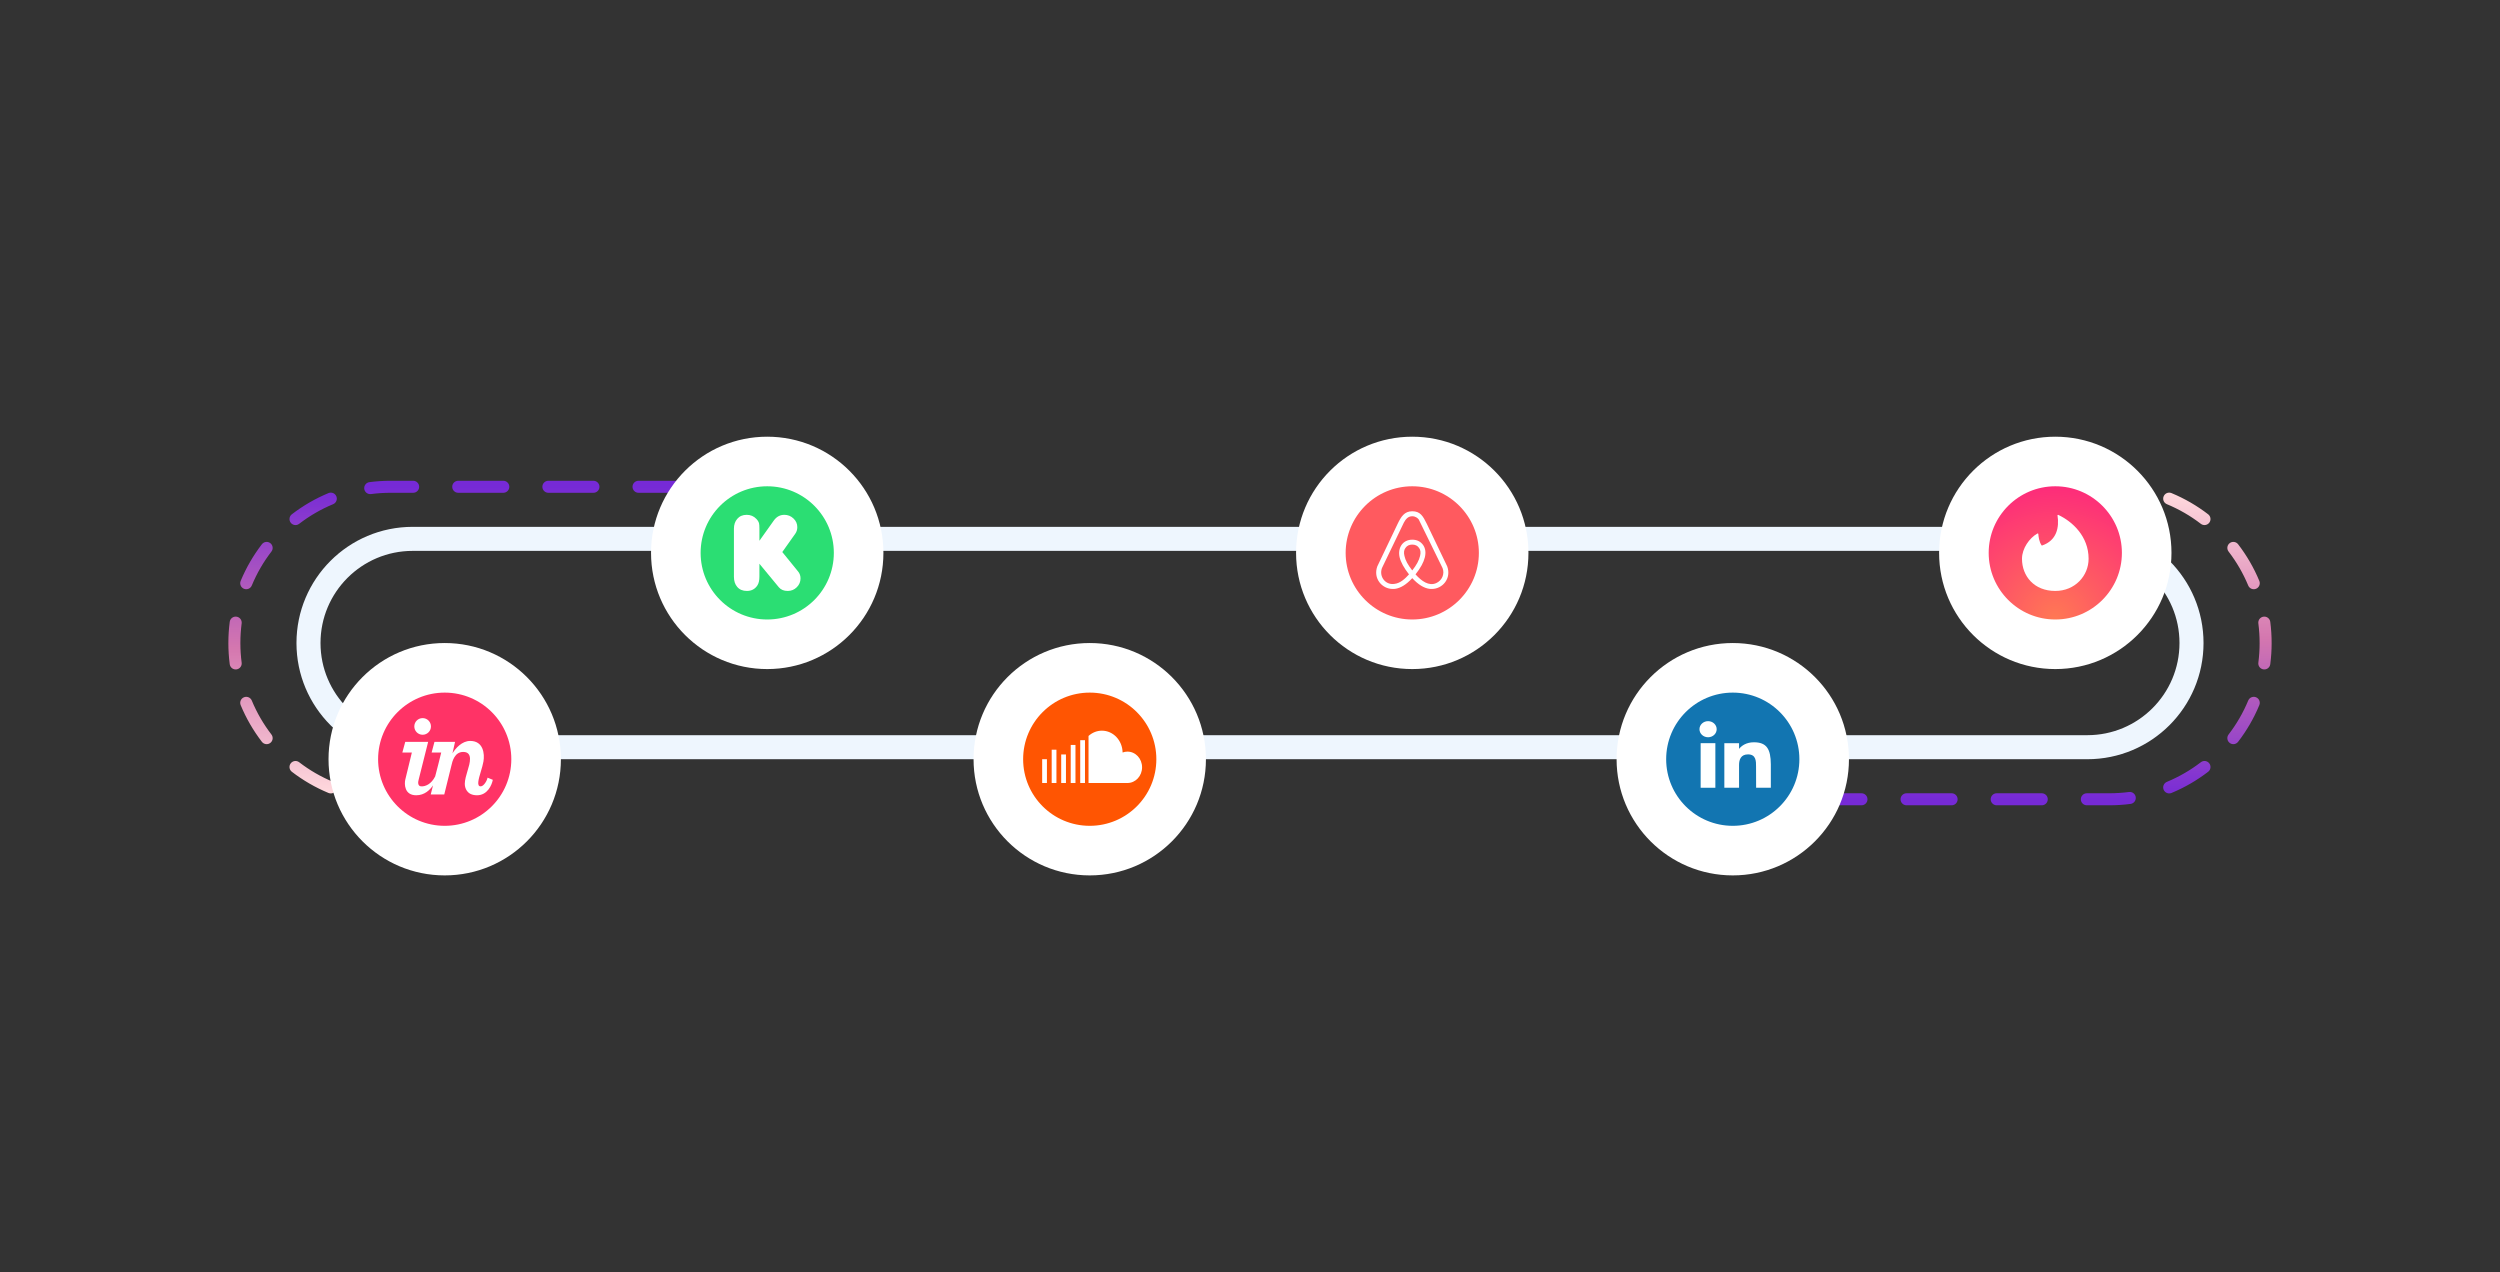 <?xml version="1.0" encoding="utf-8"?>
<!-- Generator: Adobe Illustrator 16.0.0, SVG Export Plug-In . SVG Version: 6.00 Build 0)  -->
<!DOCTYPE svg PUBLIC "-//W3C//DTD SVG 1.1//EN" "http://www.w3.org/Graphics/SVG/1.1/DTD/svg11.dtd">
<svg version="1.1" id="Layer_1" xmlns="http://www.w3.org/2000/svg" xmlns:xlink="http://www.w3.org/1999/xlink" x="0px" y="0px"
	 width="1248px" height="635px" viewBox="0 0 1248 635" enable-background="new 0 0 1248 635" xml:space="preserve">
<rect x="0" y="0" width="1248" height="635" fill="#333333" stroke="none"/>
<path fill="none" stroke="#EEF6FE" stroke-width="12" d="M1042,269H206c-28.719,0-52,23.281-52,52s23.281,52,52,52h836
	c28.72,0,52-23.281,52-52S1070.72,269,1042,269z"/>
<linearGradient id="SVGID_1_" gradientUnits="userSpaceOnUse" x1="244.5" y1="393" x2="244.5" y2="237" gradientTransform="matrix(1 0 0 -1 0 636)">
	<stop  offset="0" style="stop-color:#762AD6"/>
	<stop  offset="0.516" style="stop-color:#D477AF"/>
	<stop  offset="0.979" style="stop-color:#FFD9DD"/>
</linearGradient>
<path fill="url(#SVGID_1_)" d="M215.625,397.5c-0.828,0-1.5,0.672-1.5,1.5s0.672,1.5,1.5,1.5V397.5z M201.875,400.5
	c0.828,0,1.5-0.672,1.5-1.5s-0.672-1.5-1.5-1.5V400.5z M185.006,396.853c-0.821-0.106-1.574,0.473-1.681,1.295
	c-0.107,0.82,0.472,1.573,1.293,1.681L185.006,396.853z M164.568,394.467c0.765,0.317,1.643-0.046,1.96-0.811
	c0.317-0.766-0.046-1.643-0.811-1.961L164.568,394.467z M148.429,381.695c-0.657-0.504-1.599-0.381-2.104,0.275
	c-0.504,0.657-0.381,1.6,0.276,2.104L148.429,381.695z M131.925,369.398c0.505,0.658,1.447,0.781,2.104,0.276
	c0.657-0.505,0.78-1.446,0.275-2.104L131.925,369.398z M124.304,350.283c-0.317-0.766-1.195-1.129-1.96-0.811
	c-0.765,0.316-1.128,1.194-0.811,1.959L124.304,350.283z M116.172,331.382c0.107,0.821,0.86,1.4,1.681,1.293
	c0.822-0.106,1.401-0.86,1.294-1.681L116.172,331.382z M119.147,311.006c0.107-0.821-0.472-1.574-1.294-1.681
	c-0.821-0.107-1.574,0.472-1.681,1.293L119.147,311.006z M121.533,290.568c-0.317,0.765,0.046,1.643,0.811,1.96
	c0.765,0.317,1.643-0.046,1.96-0.811L121.533,290.568z M134.304,274.429c0.505-0.657,0.382-1.599-0.275-2.104
	c-0.657-0.504-1.599-0.381-2.104,0.276L134.304,274.429z M146.601,257.925c-0.657,0.505-0.78,1.447-0.276,2.104
	c0.505,0.657,1.447,0.78,2.104,0.275L146.601,257.925z M165.717,250.304c0.765-0.317,1.128-1.195,0.811-1.96
	c-0.317-0.765-1.195-1.128-1.96-0.811L165.717,250.304z M184.618,242.172c-0.821,0.107-1.4,0.86-1.293,1.681
	c0.107,0.822,0.86,1.401,1.681,1.294L184.618,242.172z M206.25,244.5c0.828,0,1.5-0.672,1.5-1.5s-0.672-1.5-1.5-1.5V244.5z
	 M228.75,241.5c-0.828,0-1.5,0.672-1.5,1.5s0.672,1.5,1.5,1.5V241.5z M251.25,244.5c0.828,0,1.5-0.672,1.5-1.5s-0.672-1.5-1.5-1.5
	V244.5z M273.75,241.5c-0.828,0-1.5,0.672-1.5,1.5s0.672,1.5,1.5,1.5V241.5z M296.25,244.5c0.828,0,1.5-0.672,1.5-1.5
	s-0.672-1.5-1.5-1.5V244.5z M318.75,241.5c-0.828,0-1.5,0.672-1.5,1.5s0.672,1.5,1.5,1.5V241.5z M341.25,244.5
	c0.828,0,1.5-0.672,1.5-1.5s-0.672-1.5-1.5-1.5V244.5z M363.75,241.5c-0.828,0-1.5,0.672-1.5,1.5s0.672,1.5,1.5,1.5V241.5z
	 M222.5,397.5h-6.875v3h6.875V397.5z M201.875,397.5H195v3h6.875V397.5z M195,397.5c-3.388,0-6.723-0.22-9.994-0.647l-0.388,2.976
	c3.399,0.443,6.864,0.672,10.382,0.672V397.5z M165.717,391.695c-6.218-2.578-12.024-5.954-17.288-10l-1.828,2.38
	c5.47,4.202,11.503,7.711,17.967,10.392L165.717,391.695z M134.304,367.57c-4.045-5.264-7.421-11.069-10-17.287l-2.771,1.148
	c2.681,6.465,6.189,12.498,10.392,17.967L134.304,367.57z M119.147,330.994c-0.427-3.271-0.647-6.605-0.647-9.994h-3
	c0,3.518,0.229,6.982,0.672,10.382L119.147,330.994z M118.5,321c0-3.388,0.22-6.723,0.647-9.994l-2.975-0.388
	c-0.443,3.399-0.672,6.864-0.672,10.382H118.5z M124.304,291.717c2.579-6.218,5.955-12.024,10-17.288l-2.379-1.828
	c-4.203,5.47-7.711,11.503-10.392,17.967L124.304,291.717z M148.429,260.304c5.264-4.045,11.07-7.421,17.288-10l-1.149-2.771
	c-6.464,2.681-12.497,6.189-17.967,10.392L148.429,260.304z M185.006,245.147c3.271-0.427,6.606-0.647,9.994-0.647v-3
	c-3.518,0-6.983,0.229-10.382,0.672L185.006,245.147z M195,244.5h11.25v-3H195V244.5z M228.75,244.5h22.5v-3h-22.5V244.5z
	 M273.75,244.5h22.5v-3h-22.5V244.5z M318.75,244.5h22.5v-3h-22.5V244.5z M363.75,244.5H375v-3h-11.25V244.5z M215.625,396
	c-1.657,0-3,1.343-3,3s1.343,3,3,3V396z M201.875,402c1.657,0,3-1.343,3-3s-1.343-3-3-3V402z M185.201,395.366
	c-1.643-0.214-3.149,0.943-3.363,2.587c-0.215,1.643,0.944,3.147,2.586,3.363L185.201,395.366z M163.993,395.852
	c1.531,0.636,3.286-0.091,3.921-1.621c0.634-1.53-0.092-3.285-1.622-3.92L163.993,395.852z M149.343,380.506
	c-1.314-1.009-3.197-0.763-4.207,0.551c-1.009,1.314-0.763,3.197,0.551,4.207L149.343,380.506z M130.736,370.313
	c1.01,1.314,2.893,1.561,4.207,0.552c1.314-1.011,1.56-2.894,0.551-4.207L130.736,370.313z M125.69,349.708
	c-0.635-1.53-2.39-2.256-3.92-1.622c-1.531,0.635-2.257,2.391-1.622,3.921L125.69,349.708z M114.684,331.576
	c0.215,1.642,1.72,2.801,3.363,2.586c1.643-0.214,2.801-1.721,2.587-3.363L114.684,331.576z M120.634,311.201
	c0.214-1.643-0.944-3.149-2.587-3.363c-1.643-0.215-3.148,0.944-3.363,2.586L120.634,311.201z M120.148,289.993
	c-0.635,1.531,0.091,3.286,1.622,3.921c1.53,0.634,3.285-0.092,3.92-1.622L120.148,289.993z M135.494,275.343
	c1.009-1.314,0.763-3.197-0.551-4.207c-1.314-1.009-3.197-0.763-4.207,0.551L135.494,275.343z M145.687,256.736
	c-1.314,1.01-1.56,2.893-0.551,4.207c1.01,1.314,2.893,1.56,4.207,0.551L145.687,256.736z M166.292,251.69
	c1.53-0.635,2.256-2.39,1.622-3.92c-0.635-1.531-2.39-2.257-3.921-1.622L166.292,251.69z M184.424,240.684
	c-1.642,0.215-2.801,1.72-2.586,3.363c0.214,1.643,1.72,2.801,3.363,2.587L184.424,240.684z M206.25,246c1.657,0,3-1.343,3-3
	s-1.343-3-3-3V246z M228.75,240c-1.657,0-3,1.343-3,3s1.343,3,3,3V240z M251.25,246c1.657,0,3-1.343,3-3s-1.343-3-3-3V246z
	 M273.75,240c-1.657,0-3,1.343-3,3s1.343,3,3,3V240z M296.25,246c1.657,0,3-1.343,3-3s-1.343-3-3-3V246z M318.75,240
	c-1.657,0-3,1.343-3,3s1.343,3,3,3V240z M341.25,246c1.657,0,3-1.343,3-3s-1.343-3-3-3V246z M363.75,240c-1.657,0-3,1.343-3,3
	s1.343,3,3,3V240z M222.5,396h-6.875v6h6.875V396z M201.875,396H195v6h6.875V396z M195,396c-3.323,0-6.594-0.216-9.799-0.634
	l-0.777,5.95c3.463,0.45,6.993,0.684,10.576,0.684V396z M166.292,390.311c-6.096-2.528-11.787-5.838-16.949-9.805l-3.656,4.758
	c5.573,4.282,11.72,7.857,18.306,10.588L166.292,390.311z M135.494,366.657c-3.967-5.162-7.276-10.853-9.804-16.949l-5.542,2.299
	c2.731,6.586,6.306,12.733,10.588,18.306L135.494,366.657z M120.634,330.799C120.216,327.594,120,324.323,120,321h-6
	c0,3.583,0.233,7.113,0.684,10.576L120.634,330.799z M120,321c0-3.323,0.216-6.594,0.634-9.799l-5.95-0.777
	C114.233,313.887,114,317.417,114,321H120z M125.69,292.292c2.528-6.096,5.837-11.787,9.804-16.949l-4.758-3.656
	c-4.282,5.573-7.857,11.72-10.588,18.306L125.69,292.292z M149.343,261.494c5.162-3.967,10.853-7.276,16.949-9.804l-2.299-5.542
	c-6.586,2.731-12.733,6.306-18.306,10.588L149.343,261.494z M185.201,246.634c3.205-0.418,6.476-0.634,9.799-0.634v-6
	c-3.583,0-7.113,0.233-10.576,0.684L185.201,246.634z M195,246h11.25v-6H195V246z M228.75,246h22.5v-6h-22.5V246z M273.75,246h22.5
	v-6h-22.5V246z M318.75,246h22.5v-6h-22.5V246z M363.75,246H375v-6h-11.25V246z"/>
<linearGradient id="SVGID_2_" gradientUnits="userSpaceOnUse" x1="1003.501" y1="237" x2="1003.501" y2="393" gradientTransform="matrix(1 0 0 -1 0 636)">
	<stop  offset="0" style="stop-color:#762AD6"/>
	<stop  offset="0.516" style="stop-color:#D477AF"/>
	<stop  offset="0.979" style="stop-color:#FFD9DD"/>
</linearGradient>
<path fill="url(#SVGID_2_)" d="M1032.38,244.5c0.82,0,1.5-0.672,1.5-1.5s-0.68-1.5-1.5-1.5V244.5z M1046.13,241.5
	c-0.83,0-1.5,0.672-1.5,1.5s0.67,1.5,1.5,1.5V241.5z M1062.99,245.147c0.82,0.107,1.58-0.472,1.68-1.294
	c0.11-0.821-0.47-1.574-1.29-1.681L1062.99,245.147z M1083.43,247.533c-0.76-0.317-1.64,0.046-1.96,0.811
	c-0.319,0.765,0.05,1.643,0.811,1.96L1083.43,247.533z M1099.57,260.304c0.66,0.505,1.6,0.382,2.1-0.275
	c0.51-0.657,0.391-1.599-0.27-2.104L1099.57,260.304z M1116.07,272.601c-0.5-0.657-1.44-0.78-2.101-0.276
	c-0.659,0.505-0.78,1.447-0.27,2.104L1116.07,272.601z M1123.7,291.717c0.31,0.765,1.189,1.128,1.96,0.811
	c0.76-0.317,1.12-1.195,0.81-1.96L1123.7,291.717z M1131.83,310.618c-0.11-0.821-0.86-1.4-1.68-1.293
	c-0.82,0.107-1.4,0.86-1.301,1.681L1131.83,310.618z M1128.85,330.994c-0.1,0.82,0.48,1.574,1.301,1.681
	c0.819,0.107,1.569-0.472,1.68-1.293L1128.85,330.994z M1126.47,351.432c0.311-0.765-0.05-1.643-0.81-1.959
	c-0.771-0.318-1.65,0.045-1.96,0.811L1126.47,351.432z M1113.7,367.57c-0.511,0.658-0.39,1.6,0.27,2.104
	c0.66,0.505,1.601,0.382,2.101-0.276L1113.7,367.57z M1101.4,384.075c0.66-0.505,0.779-1.447,0.27-2.104
	c-0.5-0.656-1.439-0.779-2.1-0.275L1101.4,384.075z M1082.28,391.695c-0.761,0.318-1.13,1.195-0.811,1.961
	c0.32,0.765,1.2,1.128,1.96,0.811L1082.28,391.695z M1063.38,399.828c0.82-0.107,1.4-0.86,1.29-1.681
	c-0.1-0.822-0.859-1.401-1.68-1.295L1063.38,399.828z M1041.75,397.5c-0.83,0-1.5,0.672-1.5,1.5s0.67,1.5,1.5,1.5V397.5z
	 M1019.25,400.5c0.83,0,1.5-0.672,1.5-1.5s-0.67-1.5-1.5-1.5V400.5z M996.75,397.5c-0.828,0-1.5,0.672-1.5,1.5s0.672,1.5,1.5,1.5
	V397.5z M974.25,400.5c0.828,0,1.5-0.672,1.5-1.5s-0.672-1.5-1.5-1.5V400.5z M951.75,397.5c-0.828,0-1.5,0.672-1.5,1.5
	s0.672,1.5,1.5,1.5V397.5z M929.25,400.5c0.828,0,1.5-0.672,1.5-1.5s-0.672-1.5-1.5-1.5V400.5z M906.75,397.5
	c-0.828,0-1.5,0.672-1.5,1.5s0.672,1.5,1.5,1.5V397.5z M884.25,400.5c0.828,0,1.5-0.672,1.5-1.5s-0.672-1.5-1.5-1.5V400.5z
	 M1025.5,244.5h6.88v-3h-6.88V244.5z M1046.13,244.5h6.87v-3h-6.87V244.5z M1053,244.5c3.39,0,6.72,0.22,9.99,0.647l0.39-2.975
	c-3.399-0.443-6.86-0.672-10.38-0.672V244.5z M1082.28,250.304c6.22,2.579,12.03,5.955,17.29,10l1.83-2.379
	c-5.471-4.203-11.5-7.711-17.971-10.392L1082.28,250.304z M1113.7,274.429c4.04,5.264,7.42,11.07,10,17.288l2.77-1.149
	c-2.68-6.464-6.189-12.497-10.399-17.967L1113.7,274.429z M1128.85,311.006c0.431,3.271,0.65,6.606,0.65,9.994h3
	c0-3.518-0.23-6.983-0.67-10.382L1128.85,311.006z M1129.5,321c0,3.389-0.22,6.723-0.65,9.994l2.98,0.388
	c0.439-3.399,0.67-6.864,0.67-10.382H1129.5z M1123.7,350.283c-2.58,6.218-5.96,12.023-10,17.287l2.37,1.828
	c4.21-5.469,7.72-11.502,10.399-17.967L1123.7,350.283z M1099.57,381.695c-5.26,4.046-11.07,7.422-17.29,10l1.149,2.771
	c6.471-2.681,12.5-6.189,17.971-10.392L1099.57,381.695z M1062.99,396.853c-3.271,0.428-6.601,0.647-9.99,0.647v3
	c3.52,0,6.98-0.229,10.38-0.672L1062.99,396.853z M1053,397.5h-11.25v3H1053V397.5z M1019.25,397.5h-22.5v3h22.5V397.5z
	 M974.25,397.5h-22.5v3h22.5V397.5z M929.25,397.5h-22.5v3h22.5V397.5z M884.25,397.5H873v3h11.25V397.5z M1032.38,246
	c1.65,0,3-1.343,3-3s-1.35-3-3-3V246z M1046.13,240c-1.66,0-3,1.343-3,3s1.34,3,3,3V240z M1062.8,246.634
	c1.64,0.214,3.15-0.944,3.36-2.587c0.22-1.643-0.94-3.148-2.58-3.363L1062.8,246.634z M1084.01,246.148
	c-1.529-0.635-3.29,0.091-3.92,1.622c-0.64,1.53,0.09,3.285,1.62,3.92L1084.01,246.148z M1098.66,261.494
	c1.31,1.009,3.189,0.763,4.2-0.551c1.01-1.314,0.77-3.197-0.55-4.207L1098.66,261.494z M1117.26,271.687
	c-1.01-1.314-2.89-1.56-4.199-0.551c-1.32,1.01-1.561,2.893-0.551,4.207L1117.26,271.687z M1122.311,292.292
	c0.629,1.53,2.39,2.256,3.92,1.622c1.529-0.635,2.26-2.39,1.619-3.921L1122.311,292.292z M1133.32,310.424
	c-0.221-1.642-1.721-2.801-3.37-2.586c-1.64,0.214-2.8,1.72-2.58,3.363L1133.32,310.424z M1127.37,330.799
	c-0.22,1.643,0.94,3.149,2.58,3.363c1.649,0.215,3.149-0.944,3.37-2.586L1127.37,330.799z M1127.85,352.007
	c0.641-1.53-0.09-3.286-1.619-3.921c-1.53-0.634-3.291,0.092-3.92,1.622L1127.85,352.007z M1112.51,366.657
	c-1.01,1.313-0.77,3.196,0.551,4.207c1.31,1.009,3.189,0.763,4.199-0.552L1112.51,366.657z M1102.311,385.264
	c1.319-1.01,1.56-2.893,0.55-4.207c-1.011-1.313-2.891-1.56-4.2-0.551L1102.311,385.264z M1081.71,390.311
	c-1.53,0.635-2.26,2.39-1.62,3.92c0.63,1.53,2.391,2.257,3.92,1.621L1081.71,390.311z M1063.58,401.316
	c1.64-0.216,2.8-1.721,2.58-3.363c-0.21-1.644-1.721-2.801-3.36-2.587L1063.58,401.316z M1041.75,396c-1.66,0-3,1.343-3,3
	s1.34,3,3,3V396z M1019.25,402c1.66,0,3-1.343,3-3s-1.34-3-3-3V402z M996.75,396c-1.657,0-3,1.343-3,3s1.343,3,3,3V396z M974.25,402
	c1.657,0,3-1.343,3-3s-1.343-3-3-3V402z M951.75,396c-1.657,0-3,1.343-3,3s1.343,3,3,3V396z M929.25,402c1.657,0,3-1.343,3-3
	s-1.343-3-3-3V402z M906.75,396c-1.657,0-3,1.343-3,3s1.343,3,3,3V396z M884.25,402c1.657,0,3-1.343,3-3s-1.343-3-3-3V402z
	 M1025.5,246h6.88v-6h-6.88V246z M1046.13,246h6.87v-6h-6.87V246z M1053,246c3.32,0,6.59,0.216,9.8,0.634l0.78-5.95
	c-3.47-0.451-7-0.684-10.58-0.684V246z M1081.71,251.69c6.09,2.528,11.79,5.837,16.95,9.804l3.65-4.758
	c-5.57-4.282-11.721-7.857-18.301-10.588L1081.71,251.69z M1112.51,275.343c3.96,5.162,7.271,10.853,9.801,16.949l5.539-2.299
	c-2.729-6.586-6.3-12.733-10.59-18.306L1112.51,275.343z M1127.37,311.201c0.41,3.205,0.63,6.476,0.63,9.799h6
	c0-3.583-0.23-7.113-0.68-10.576L1127.37,311.201z M1128,321c0,3.323-0.22,6.594-0.63,9.799l5.95,0.777
	c0.449-3.463,0.68-6.993,0.68-10.576H1128z M1122.311,349.708c-2.53,6.097-5.841,11.787-9.801,16.949l4.75,3.655
	c4.29-5.572,7.86-11.72,10.59-18.306L1122.311,349.708z M1098.66,380.506c-5.16,3.967-10.86,7.276-16.95,9.805l2.3,5.541
	c6.58-2.73,12.73-6.306,18.301-10.588L1098.66,380.506z M1062.8,395.366c-3.21,0.418-6.479,0.634-9.8,0.634v6
	c3.58,0,7.11-0.233,10.58-0.684L1062.8,395.366z M1053,396h-11.25v6H1053V396z M1019.25,396h-22.5v6h22.5V396z M974.25,396h-22.5v6
	h22.5V396z M929.25,396h-22.5v6h22.5V396z M884.25,396H873v6h11.25V396z"/>
<g>
	<path fill="#FFFFFF" d="M222,437c32.033,0,58-25.967,58-58s-25.967-58-58-58s-58,25.967-58,58S189.967,437,222,437z"/>
</g>
<path fill="#FF3366" d="M222,412.25c18.363,0,33.25-14.887,33.25-33.25s-14.887-33.25-33.25-33.25s-33.25,14.887-33.25,33.25
	S203.637,412.25,222,412.25z"/>
<path fill="#FFFFFF" d="M210.979,366.791c2.295,0,4.156-1.861,4.156-4.156c0-2.296-1.861-4.156-4.156-4.156
	c-2.296,0-4.157,1.86-4.157,4.156C206.822,364.93,208.683,366.791,210.979,366.791z"/>
<path fill="#FFFFFF" d="M202.295,370.354l-1.447,5.307h4.75c-0.953,3.872-2.947,12.016-3.303,13.619
	c-0.445,2.004-0.52,7.719,5.492,7.719c4.196,0,6.873-2.711,8.365-4.924l-1.129,4.516h6.754l3.526-14.27
	c0.501-2.375,1.68-6.957,5.937-6.957c5.064,0,3.206,5.996,2.296,8.934c-0.037,0.12-0.073,0.235-0.106,0.344
	c-0.683,2.227-1.41,4.824-1.41,6.605c0,2.004,0.927,5.752,6.123,5.752c5.195,0,7.409-5.146,7.867-7.719l-2.635-1.076
	c-0.186,1.373-1.855,4.342-3.414,4.342c-2.134,0-1.062-3.597,0.082-7.436c0.507-1.703,1.029-3.455,1.291-4.959
	c0.663-3.805,0-10.279-6.605-10.279c-4.103,0-7.325,3.656-8.857,6.193l1.286-5.711h-10.279l-1.41,5.307h4.787
	c0,0-2.841,11.576-3.025,11.939c-1.929,3.813-4.848,5.094-7.032,4.945c-1.751-0.119-1.546-2.227-1.224-3.266l4.75-18.926H202.295z"
	/>
<g>
	<path fill="#FFFFFF" d="M544,437c32.033,0,58-25.967,58-58s-25.967-58-58-58s-58,25.967-58,58S511.967,437,544,437z"/>
</g>
<path fill="#FF5502" d="M544,412.25c18.364,0,33.25-14.887,33.25-33.25s-14.886-33.25-33.25-33.25
	c-18.363,0-33.25,14.887-33.25,33.25S525.637,412.25,544,412.25z"/>
<path fill="#FFFFFF" d="M562.834,390.875h-19.442v-23.488c1.803-1.645,4.136-2.637,6.685-2.637c5.64,0,10.224,4.859,10.326,10.896
	c0.761-0.289,1.58-0.446,2.432-0.446c4.027,0,7.291,3.509,7.291,7.838C570.125,387.366,566.861,390.875,562.834,390.875z"/>
<path fill="#FFFFFF" d="M541.625,369.5h-2.375v21.375h2.375V369.5z"/>
<path fill="#FFFFFF" d="M534.5,371.875h2.375v19H534.5V371.875z"/>
<path fill="#FFFFFF" d="M532.125,376.625h-2.375v14.25h2.375V376.625z"/>
<path fill="#FFFFFF" d="M525,374.25h2.375v16.625H525V374.25z"/>
<path fill="#FFFFFF" d="M522.625,379h-2.375v11.875h2.375V379z"/>
<g>
	<path fill="#FFFFFF" d="M705,334c32.032,0,58-25.968,58-58c0-32.033-25.968-58-58-58c-32.033,0-58,25.967-58,58
		C647,308.032,672.967,334,705,334z"/>
</g>
<path fill="#FF5A5F" d="M705,242.75c-18.339,0-33.25,14.911-33.25,33.25s14.911,33.25,33.25,33.25s33.25-14.911,33.25-33.25
	S723.339,242.75,705,242.75z"/>
<path fill="#FFFFFF" d="M705,284.756c-2.18-2.742-3.462-5.146-3.89-7.202c-0.428-1.671-0.257-2.999,0.47-3.985
	c0.77-1.157,1.924-1.714,3.42-1.714s2.65,0.557,3.419,1.714c0.728,0.986,0.898,2.314,0.471,3.985
	C708.419,279.653,707.137,282.052,705,284.756z M716.934,291.097c-3.633,1.585-7.228-0.943-10.306-4.37
	c5.091-6.388,6.032-11.358,3.847-14.576c-1.281-1.842-3.119-2.742-5.475-2.742c-4.745,0-7.356,4.027-6.33,8.702
	c0.598,2.528,2.18,5.402,4.701,8.616c-1.891,2.101-4.373,4.484-7.352,4.756c-4.317,0.642-7.698-3.557-6.159-7.888l10.946-22.716
	c0.935-1.708,2.087-3.171,4.189-3.171c1.538,0,2.735,0.9,3.248,1.628l11.887,24.259
	C721.296,286.526,719.819,289.848,716.934,291.097z M722.448,282.738l-10.177-21.217c-1.925-3.942-3.293-6.302-7.271-6.302
	c-3.932,0-5.604,2.742-7.313,6.302l-10.136,21.217c-2.18,6.002,2.309,11.272,7.741,11.272c0.342,0,0.681-0.042,1.026-0.042
	c2.82-0.343,5.731-2.143,8.681-5.36c2.949,3.213,5.86,5.017,8.681,5.36c0.346,0,0.685,0.042,1.026,0.042
	C720.14,294.015,724.628,288.74,722.448,282.738z"/>
<g>
	<path fill="#FFFFFF" d="M383,334c32.033,0,58-25.968,58-58c0-32.033-25.967-58-58-58s-58,25.967-58,58
		C325,308.032,350.967,334,383,334z"/>
</g>
<path fill="#2BDE73" d="M383,309.25c18.363,0,33.25-14.887,33.25-33.25c0-18.363-14.887-33.25-33.25-33.25
	s-33.25,14.887-33.25,33.25C349.75,294.363,364.637,309.25,383,309.25z"/>
<path fill="#FFFFFF" d="M379.098,269.95l7.182-10.097c1.357-1.902,3.11-2.853,5.26-2.853c1.753,0,3.269,0.603,4.552,1.811
	c1.281,1.207,1.922,2.652,1.922,4.335c0,1.244-0.338,2.341-1.017,3.292l-6.475,9.137l7.916,9.74c0.791,0.97,1.188,2.104,1.188,3.402
	c0,1.72-0.621,3.196-1.866,4.431c-1.244,1.235-2.753,1.852-4.523,1.852c-1.942,0-3.421-0.612-4.439-1.838l-9.698-11.743v6.475
	c0,1.848-0.33,3.284-0.989,4.308c-1.206,1.865-2.959,2.798-5.259,2.798c-2.093,0-3.714-0.686-4.863-2.058
	c-1.074-1.262-1.611-2.936-1.611-5.02v-24.008c0-1.976,0.546-3.603,1.64-4.883c1.149-1.354,2.732-2.031,4.749-2.031
	c1.924,0,3.525,0.677,4.808,2.031c0.716,0.749,1.169,1.508,1.356,2.277c0.113,0.476,0.17,1.362,0.17,2.661V269.95z"/>
<g>
	<path fill="#FFFFFF" d="M865,437c32.033,0,58-25.967,58-58s-25.967-58-58-58s-58,25.967-58,58S832.967,437,865,437z"/>
</g>
<path fill="#1275B1" d="M898.25,379c0-18.363-14.887-33.25-33.25-33.25s-33.25,14.887-33.25,33.25s14.887,33.25,33.25,33.25
	S898.25,397.363,898.25,379z"/>
<path fill="#FFFFFF" d="M856.969,364.02c0,2.219-1.924,4.019-4.297,4.019s-4.297-1.8-4.297-4.019c0-2.221,1.924-4.02,4.297-4.02
	S856.969,361.799,856.969,364.02z"/>
<path fill="#FFFFFF" d="M848.963,370.992h7.345v22.258h-7.345V370.992z"/>
<path fill="#FFFFFF" d="M868.134,370.992h-7.345v22.258h7.345c0,0,0-7.007,0-11.389c0-2.629,0.898-5.271,4.481-5.271
	c4.049,0,4.023,3.441,4.005,6.107c-0.024,3.485,0.035,7.041,0.035,10.552H884v-11.747c-0.063-7.501-2.017-10.958-8.447-10.958
	c-3.818,0-6.186,1.734-7.419,3.303V370.992z"/>
<g>
	<path fill="#FFFFFF" d="M1026,334c32.03,0,58-25.968,58-58c0-32.033-25.97-58-58-58c-32.033,0-58,25.967-58,58
		C968,308.032,993.967,334,1026,334z"/>
</g>
<radialGradient id="SVGID_3_" cx="314.017" cy="712.902" r="1" gradientTransform="matrix(71.044 0 0 -71.044 -21282.982 50956.594)" gradientUnits="userSpaceOnUse">
	<stop  offset="0" style="stop-color:#FF7854"/>
	<stop  offset="1" style="stop-color:#FD267D"/>
</radialGradient>
<path fill="url(#SVGID_3_)" d="M1026,242.75c-18.34,0-33.25,14.911-33.25,33.25s14.91,33.25,33.25,33.25s33.25-14.911,33.25-33.25
	S1044.34,242.75,1026,242.75z"/>
<path fill="#FFFFFF" d="M1019.34,272.343c-0.04,0.014-0.09,0.001-0.12-0.033c-1.29-1.701-1.62-4.625-1.689-5.749
	c-0.021-0.216-0.271-0.338-0.46-0.229c-3.99,2.228-7.69,7.5-7.69,12.589c0,8.744,6.101,16.079,16.62,16.079
	c9.85,0,16.63-7.56,16.63-16.078c0-11.145-8.02-18.55-15.149-21.898c-0.17-0.078-0.391,0.083-0.37,0.265
	C1028.03,263.295,1026.76,269.828,1019.34,272.343z"/>
</svg>
